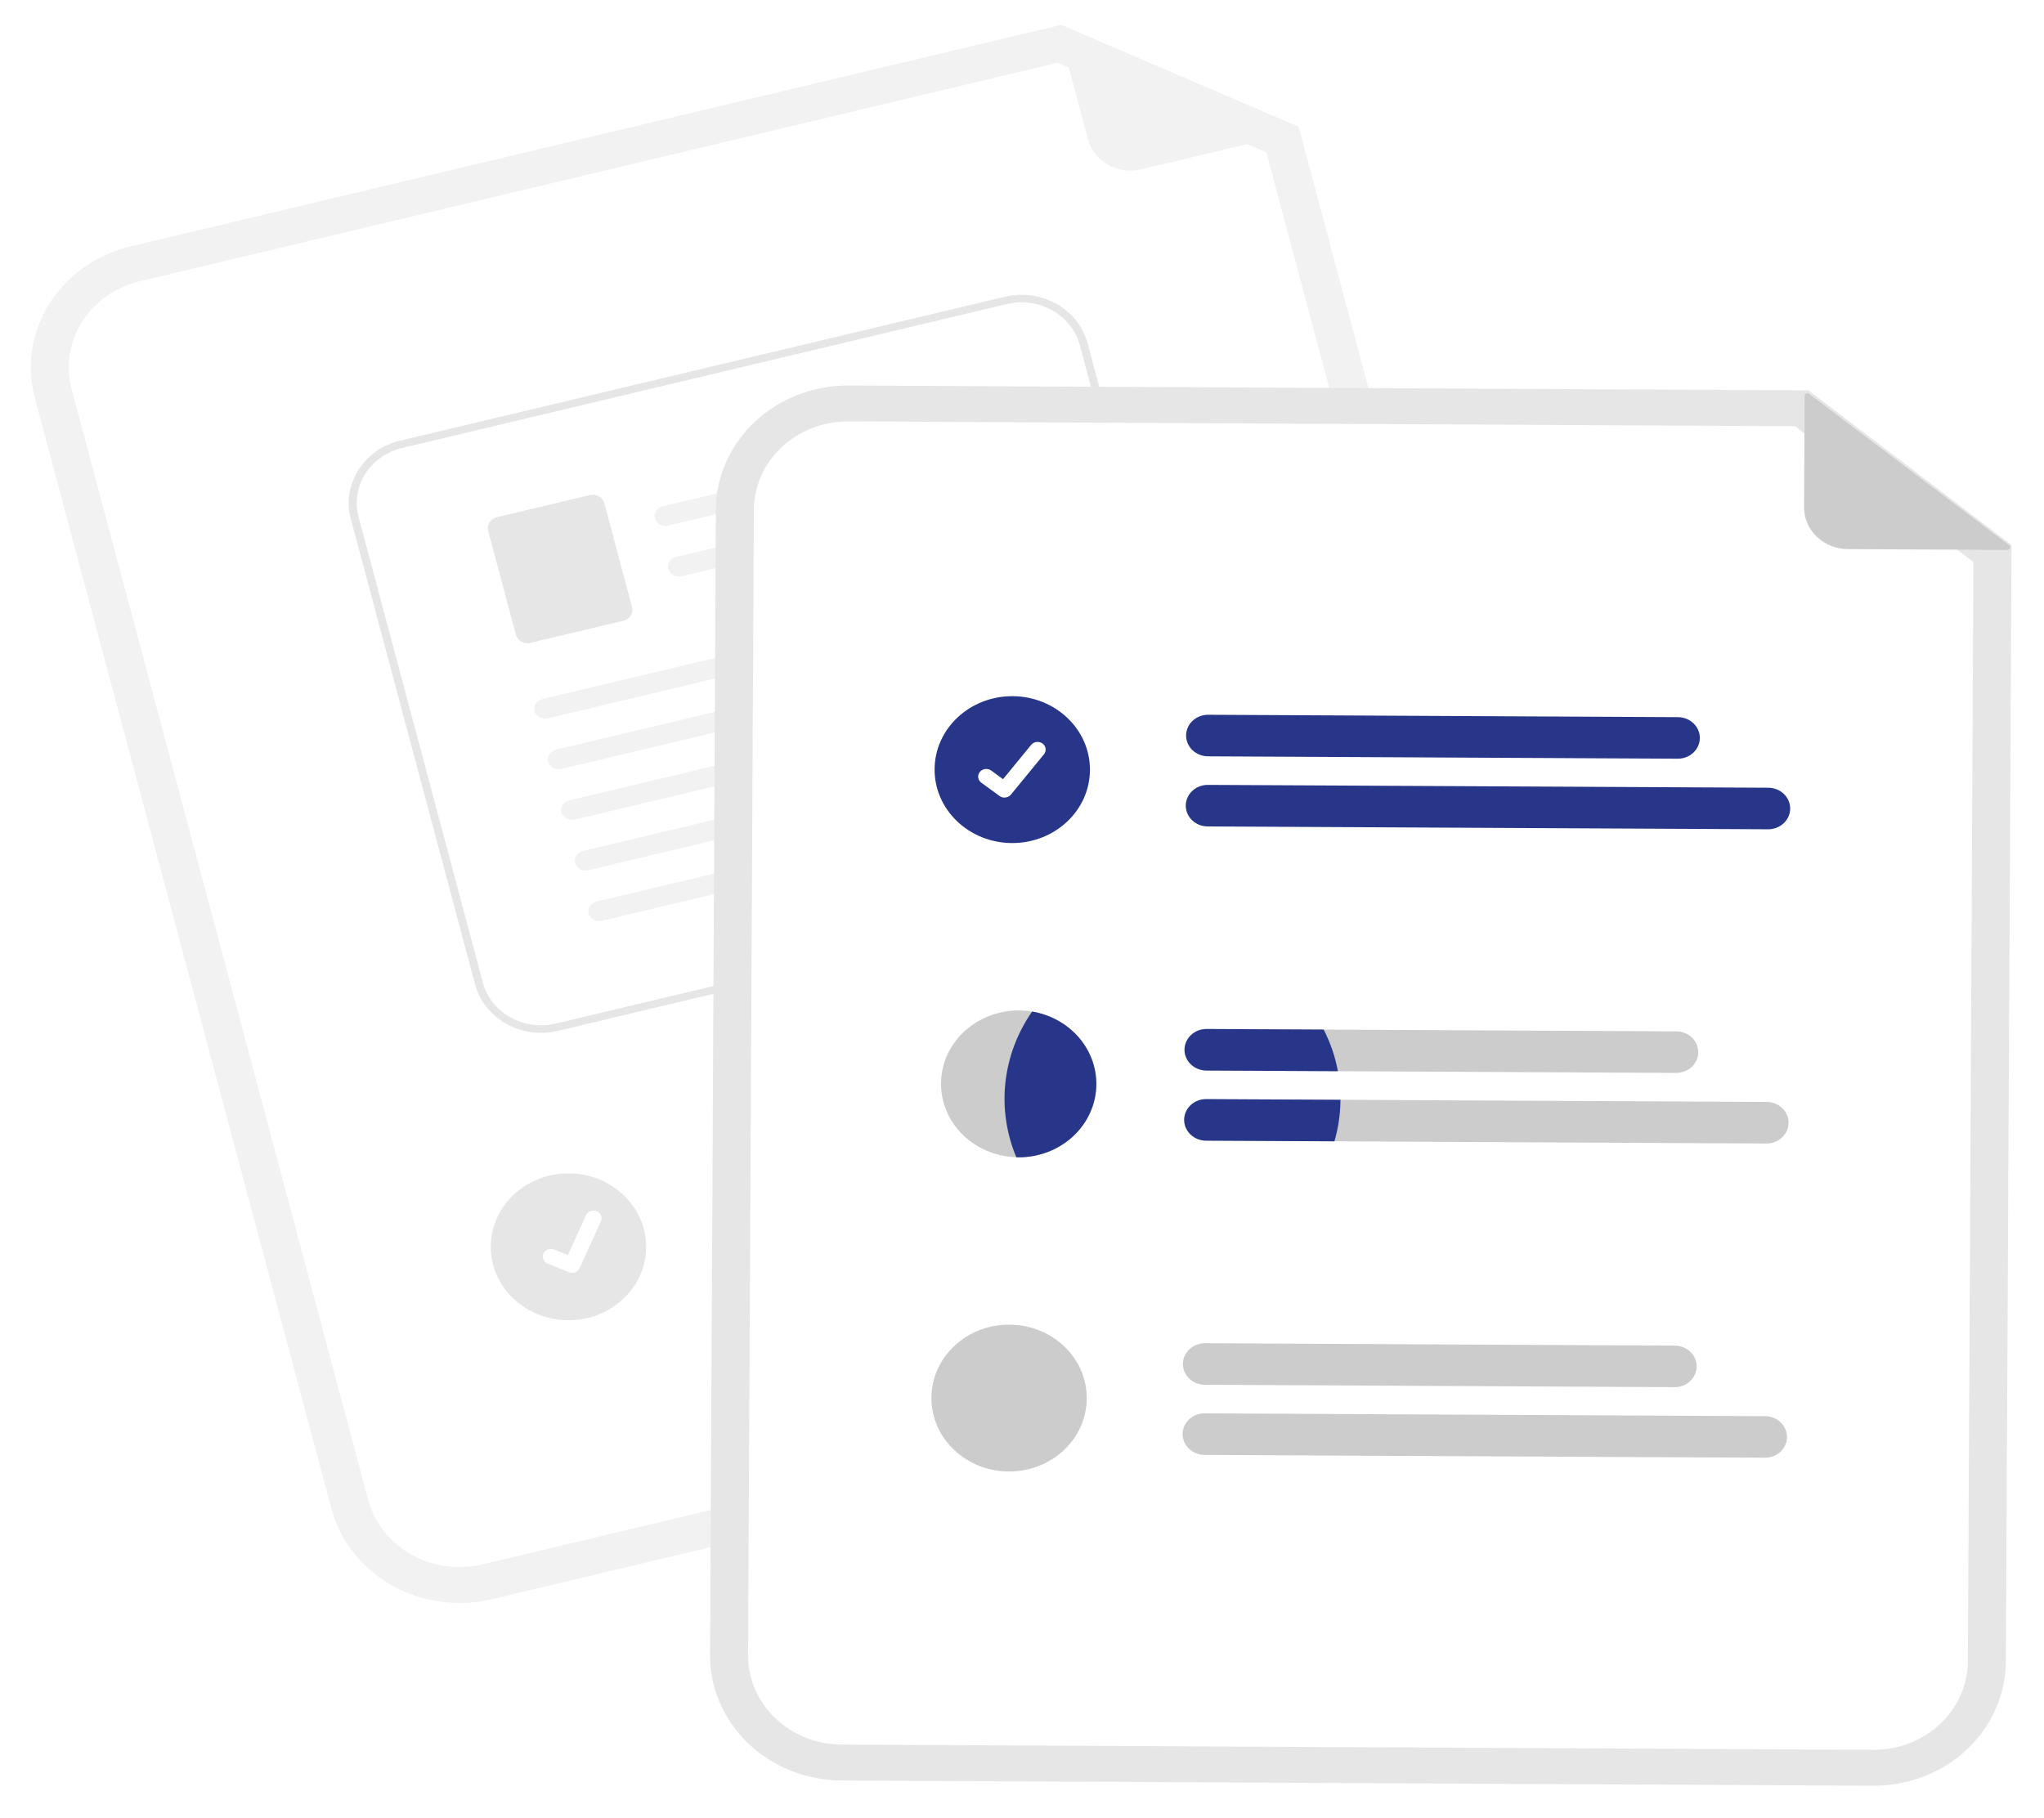 <svg width="416" height="370" viewBox="0 0 416 370" fill="none" xmlns="http://www.w3.org/2000/svg">
<g filter="url(#filter0_d_2_2)">
<rect width="470.48" height="478.616" transform="translate(-22.05 -50.993) rotate(0.29)" fill="white"/>
<path d="M303.681 273.059L100.061 321.542C93.154 323.179 85.841 322.158 79.726 318.703C73.611 315.249 69.193 309.643 67.443 303.116L7.082 76.994C5.347 70.463 6.422 63.549 10.073 57.77C13.723 51.99 19.649 47.817 26.552 46.166L215.987 1.06L264.31 21.802L323.151 242.23C324.886 248.761 323.811 255.675 320.161 261.455C316.51 267.234 310.584 271.407 303.681 273.059V273.059Z" fill="#F2F2F2"/>
<path d="M28.445 53.255C23.529 54.431 19.309 57.403 16.709 61.519C14.11 65.635 13.344 70.558 14.58 75.209L74.941 301.331C76.187 305.979 79.333 309.971 83.688 312.431C88.042 314.891 93.25 315.618 98.169 314.452L301.788 265.969C306.704 264.793 310.925 261.821 313.524 257.706C316.123 253.59 316.889 248.667 315.654 244.016L257.724 27.002L215.257 8.774L28.445 53.255Z" fill="white"/>
<path d="M263.788 22.964L232.275 30.467C229.974 31.015 227.537 30.676 225.5 29.526C223.463 28.375 221.992 26.506 221.411 24.331L215.536 2.322C215.511 2.226 215.514 2.125 215.547 2.03C215.579 1.936 215.639 1.852 215.719 1.788C215.8 1.724 215.898 1.683 216.002 1.669C216.106 1.656 216.212 1.67 216.308 1.711L263.88 21.969C263.986 22.015 264.075 22.09 264.133 22.184C264.192 22.279 264.218 22.389 264.208 22.498C264.198 22.607 264.152 22.711 264.077 22.794C264.001 22.878 263.9 22.937 263.788 22.964V22.964Z" fill="#F2F2F2"/>
<path d="M246.253 215.717L153.548 237.791C152.978 237.927 152.386 237.955 151.805 237.874C151.224 237.793 150.665 237.605 150.16 237.32C149.656 237.035 149.216 236.659 148.865 236.213C148.514 235.768 148.26 235.261 148.116 234.723C147.972 234.184 147.942 233.624 148.027 233.075C148.112 232.525 148.311 231.997 148.612 231.52C148.913 231.044 149.311 230.628 149.782 230.296C150.253 229.965 150.789 229.725 151.358 229.589L244.063 207.515C244.633 207.38 245.225 207.351 245.807 207.432C246.388 207.513 246.947 207.701 247.451 207.986C247.955 208.271 248.395 208.647 248.746 209.093C249.097 209.539 249.352 210.045 249.495 210.584C249.639 211.122 249.669 211.682 249.584 212.232C249.499 212.781 249.3 213.309 248.999 213.786C248.698 214.263 248.301 214.679 247.829 215.01C247.358 215.341 246.823 215.582 246.253 215.717Z" fill="#CCCCCC"/>
<path d="M267.838 225.299L157.243 251.632C156.092 251.906 154.874 251.737 153.855 251.161C152.836 250.586 152.101 249.651 151.811 248.564C151.52 247.476 151.699 246.324 152.307 245.361C152.915 244.399 153.903 243.704 155.053 243.43L265.649 217.097C266.799 216.824 268.016 216.994 269.034 217.569C270.052 218.145 270.787 219.079 271.077 220.166C271.367 221.253 271.189 222.404 270.581 223.367C269.974 224.329 268.988 225.024 267.838 225.299V225.299Z" fill="#CCCCCC"/>
<path d="M115.62 264.75C124.351 264.794 131.464 258.138 131.505 249.883C131.547 241.627 124.503 234.899 115.771 234.855C107.04 234.811 99.928 241.467 99.886 249.722C99.844 257.978 106.888 264.706 115.62 264.75Z" fill="#E6E6E6"/>
<path d="M236.606 176.549L113.484 205.854C109.926 206.697 106.159 206.171 103.009 204.391C99.859 202.611 97.583 199.723 96.682 196.361L71.391 101.581C70.498 98.217 71.052 94.655 72.933 91.678C74.813 88.701 77.867 86.552 81.423 85.701L204.545 56.396C208.103 55.553 211.87 56.079 215.02 57.859C218.17 59.639 220.446 62.527 221.347 65.89L246.638 160.669C247.531 164.034 246.977 167.595 245.096 170.572C243.216 173.549 240.162 175.699 236.606 176.549Z" fill="white"/>
<path d="M236.606 176.549L113.484 205.854C109.926 206.697 106.159 206.171 103.009 204.391C99.859 202.611 97.583 199.723 96.682 196.361L71.391 101.581C70.498 98.217 71.052 94.655 72.933 91.678C74.813 88.701 77.867 86.552 81.423 85.701L204.545 56.396C208.103 55.553 211.87 56.079 215.02 57.859C218.17 59.639 220.446 62.527 221.347 65.89L246.638 160.669C247.531 164.034 246.977 167.595 245.096 170.572C243.216 173.549 240.162 175.699 236.606 176.549ZM81.821 87.194C78.683 87.944 75.989 89.841 74.33 92.468C72.671 95.094 72.181 98.237 72.97 101.206L98.26 195.985C99.056 198.952 101.064 201.5 103.843 203.071C106.622 204.641 109.946 205.105 113.086 204.362L236.208 175.057C239.346 174.306 242.04 172.41 243.699 169.783C245.359 167.156 245.848 164.013 245.059 161.045L219.769 66.265C218.973 63.298 216.965 60.75 214.186 59.18C211.407 57.609 208.082 57.145 204.943 57.889L81.821 87.194Z" fill="#E6E6E6"/>
<path d="M198.145 88.189L136.007 102.979C135.464 103.119 134.884 103.06 134.386 102.812C133.887 102.564 133.506 102.146 133.321 101.643C133.235 101.38 133.206 101.104 133.236 100.83C133.267 100.557 133.356 100.292 133.498 100.052C133.641 99.812 133.833 99.603 134.064 99.436C134.295 99.269 134.56 99.148 134.842 99.081L198.094 84.026C200.64 85.261 199.956 87.758 198.144 88.189L198.145 88.189Z" fill="#F2F2F2"/>
<path d="M200.895 98.496L138.757 113.285C138.214 113.426 137.634 113.366 137.136 113.118C136.637 112.87 136.256 112.452 136.071 111.949C135.985 111.686 135.956 111.41 135.987 111.136C136.017 110.863 136.106 110.598 136.249 110.358C136.391 110.119 136.583 109.909 136.814 109.742C137.045 109.575 137.31 109.454 137.592 109.387L200.845 94.332C203.39 95.567 202.706 98.064 200.894 98.496L200.895 98.496Z" fill="#F2F2F2"/>
<path d="M126.89 122.351L107.926 126.864C107.307 127.011 106.651 126.919 106.103 126.61C105.555 126.3 105.159 125.797 105.002 125.212L99.355 104.051C99.2 103.465 99.296 102.845 99.623 102.327C99.951 101.809 100.482 101.434 101.101 101.287L120.065 96.773C120.684 96.626 121.34 96.718 121.888 97.028C122.437 97.337 122.833 97.84 122.99 98.425L128.636 119.586C128.792 120.172 128.695 120.792 128.368 121.31C128.041 121.828 127.509 122.203 126.89 122.351L126.89 122.351Z" fill="#E6E6E6"/>
<path d="M206.345 119.641L111.511 142.213C110.968 142.353 110.388 142.293 109.89 142.045C109.391 141.797 109.011 141.379 108.825 140.876C108.739 140.614 108.71 140.337 108.741 140.064C108.771 139.79 108.86 139.526 109.003 139.286C109.145 139.046 109.338 138.836 109.569 138.669C109.8 138.502 110.064 138.381 110.346 138.314L206.295 115.477C208.841 116.712 208.157 119.209 206.345 119.641L206.345 119.641Z" fill="#F2F2F2"/>
<path d="M209.096 129.95L114.262 152.522C113.719 152.662 113.139 152.603 112.641 152.355C112.142 152.106 111.762 151.689 111.576 151.186C111.49 150.923 111.461 150.647 111.492 150.373C111.522 150.1 111.611 149.835 111.754 149.595C111.896 149.355 112.089 149.146 112.32 148.979C112.551 148.812 112.815 148.691 113.097 148.624L209.046 125.786C211.592 127.022 210.908 129.519 209.096 129.95L209.096 129.95Z" fill="#F2F2F2"/>
<path d="M211.845 140.253L117.011 162.825C116.468 162.965 115.889 162.905 115.39 162.657C114.891 162.409 114.511 161.991 114.325 161.488C114.239 161.226 114.21 160.949 114.241 160.676C114.271 160.402 114.36 160.137 114.503 159.898C114.645 159.658 114.838 159.448 115.069 159.281C115.3 159.114 115.564 158.993 115.846 158.926L211.795 136.089C214.341 137.324 213.657 139.821 211.845 140.253V140.253Z" fill="#F2F2F2"/>
<path d="M214.596 150.561L119.762 173.133C119.219 173.274 118.639 173.214 118.141 172.966C117.642 172.718 117.261 172.3 117.076 171.797C116.99 171.534 116.961 171.258 116.991 170.984C117.022 170.711 117.111 170.446 117.253 170.206C117.396 169.967 117.588 169.757 117.819 169.59C118.05 169.423 118.315 169.302 118.597 169.235L214.546 146.397C217.092 147.633 216.408 150.13 214.596 150.561L214.596 150.561Z" fill="#F2F2F2"/>
<path d="M217.345 160.864L122.511 183.436C121.968 183.577 121.389 183.517 120.89 183.269C120.391 183.021 120.011 182.603 119.825 182.1C119.739 181.838 119.71 181.561 119.741 181.288C119.771 181.014 119.86 180.749 120.003 180.51C120.145 180.27 120.338 180.06 120.569 179.893C120.8 179.726 121.064 179.605 121.346 179.538L217.295 156.701C219.841 157.936 219.157 160.433 217.345 160.864V160.864Z" fill="#F2F2F2"/>
<path d="M116.836 255.048C116.491 255.131 116.127 255.105 115.799 254.975L115.778 254.967L111.48 253.219C111.281 253.138 111.1 253.021 110.949 252.874C110.797 252.727 110.678 252.553 110.597 252.362C110.517 252.171 110.477 251.968 110.48 251.762C110.483 251.557 110.529 251.355 110.615 251.166C110.701 250.978 110.825 250.807 110.981 250.664C111.136 250.521 111.32 250.409 111.522 250.333C111.724 250.258 111.939 250.221 112.157 250.224C112.374 250.227 112.588 250.271 112.787 250.352L115.572 251.489L119.27 243.374C119.356 243.185 119.48 243.015 119.636 242.872C119.791 242.73 119.975 242.617 120.176 242.542C120.378 242.466 120.593 242.429 120.81 242.432C121.026 242.435 121.24 242.478 121.439 242.559L121.44 242.559L121.418 242.612L121.441 242.559C121.842 242.724 122.159 243.032 122.321 243.416C122.482 243.801 122.476 244.231 122.303 244.611L117.952 254.152C117.851 254.372 117.698 254.567 117.505 254.722C117.311 254.877 117.083 254.988 116.836 255.046L116.836 255.048Z" fill="white"/>
<path d="M381.249 359.504L171.246 358.441C164.124 358.397 157.31 355.685 152.299 350.898C147.287 346.112 144.487 339.642 144.514 332.909L145.694 99.732C145.736 92.999 148.602 86.558 153.661 81.823C158.721 77.088 165.562 74.444 172.684 74.472L368.058 75.462L409.39 106.938L408.239 334.245C408.197 340.978 405.332 347.418 400.272 352.154C395.212 356.889 388.371 359.533 381.249 359.504V359.504Z" fill="#E6E6E6"/>
<path d="M172.647 81.783C167.575 81.763 162.704 83.646 159.1 87.018C155.497 90.39 153.457 94.977 153.427 99.771L152.246 332.948C152.228 337.743 154.221 342.35 157.79 345.759C161.359 349.167 166.211 351.099 171.283 351.13L381.286 352.193C386.358 352.214 391.229 350.331 394.833 346.959C398.436 343.587 400.476 339 400.506 334.206L401.639 110.421L365.316 82.759L172.647 81.783Z" fill="white"/>
<path d="M341.461 150.442L245.85 149.957C244.663 149.951 243.528 149.5 242.693 148.703C241.858 147.905 241.392 146.827 241.398 145.706C241.404 144.584 241.88 143.511 242.723 142.722C243.566 141.933 244.706 141.493 245.892 141.499L341.504 141.984C342.69 141.99 343.826 142.441 344.661 143.238C345.496 144.036 345.961 145.114 345.956 146.235C345.95 147.357 345.473 148.43 344.631 149.219C343.788 150.008 342.648 150.448 341.461 150.442V150.442Z" fill="#273689"/>
<path d="M359.84 164.808L245.777 164.23C244.592 164.223 243.458 163.771 242.625 162.974C241.791 162.177 241.326 161.099 241.332 159.979C241.337 158.858 241.813 157.786 242.655 156.997C243.496 156.208 244.635 155.768 245.82 155.772L359.883 156.35C360.471 156.352 361.053 156.464 361.595 156.679C362.138 156.894 362.63 157.208 363.044 157.603C363.458 157.998 363.785 158.466 364.008 158.98C364.231 159.495 364.344 160.046 364.341 160.602C364.338 161.158 364.219 161.707 363.992 162.22C363.764 162.732 363.431 163.197 363.013 163.587C362.595 163.978 362.1 164.287 361.556 164.497C361.011 164.706 360.428 164.812 359.84 164.808V164.808Z" fill="#273689"/>
<path d="M341.181 205.945L245.572 205.461C244.386 205.455 243.246 205.895 242.403 206.684C241.56 207.473 241.084 208.546 241.078 209.667C241.072 210.789 241.538 211.867 242.373 212.664C243.208 213.461 244.343 213.913 245.529 213.919L341.138 214.403C342.324 214.409 343.464 213.969 344.307 213.18C345.15 212.391 345.626 211.318 345.632 210.197C345.638 209.075 345.172 207.997 344.337 207.2C343.502 206.403 342.367 205.951 341.181 205.945V205.945Z" fill="#CCCCCC"/>
<path d="M359.561 220.314L245.5 219.737C244.314 219.731 243.174 220.17 242.331 220.959C241.488 221.748 241.011 222.821 241.006 223.943C241 225.064 241.466 226.142 242.301 226.939C243.135 227.737 244.271 228.188 245.457 228.194L359.518 228.772C360.704 228.778 361.844 228.338 362.687 227.549C363.53 226.76 364.007 225.687 364.012 224.566C364.018 223.444 363.552 222.366 362.718 221.569C361.883 220.771 360.747 220.32 359.561 220.314Z" fill="#CCCCCC"/>
<path d="M340.813 278.37L245.202 277.886C244.015 277.88 242.88 277.428 242.045 276.631C241.21 275.834 240.744 274.756 240.75 273.634C240.756 272.513 241.233 271.439 242.075 270.65C242.918 269.862 244.058 269.422 245.245 269.428L340.856 269.912C342.043 269.918 343.178 270.369 344.013 271.167C344.848 271.964 345.314 273.042 345.308 274.164C345.302 275.285 344.826 276.358 343.983 277.147C343.14 277.936 342 278.376 340.813 278.37V278.37Z" fill="#CCCCCC"/>
<path d="M359.193 292.736L245.13 292.159C243.944 292.151 242.81 291.699 241.977 290.902C241.143 290.105 240.678 289.028 240.684 287.907C240.69 286.787 241.165 285.714 242.007 284.925C242.849 284.137 243.987 283.696 245.172 283.701L359.235 284.278C359.823 284.281 360.405 284.392 360.947 284.607C361.49 284.822 361.982 285.136 362.396 285.531C362.81 285.926 363.138 286.394 363.36 286.909C363.583 287.423 363.696 287.974 363.693 288.53C363.69 289.086 363.572 289.636 363.344 290.148C363.116 290.66 362.784 291.125 362.366 291.516C361.948 291.907 361.452 292.215 360.908 292.425C360.363 292.634 359.78 292.74 359.193 292.736Z" fill="#CCCCCC"/>
<path d="M205.944 167.611C214.676 167.655 221.788 160.999 221.83 152.743C221.871 144.488 214.827 137.76 206.095 137.716C197.364 137.672 190.252 144.328 190.21 152.583C190.168 160.838 197.213 167.566 205.944 167.611Z" fill="#273689"/>
<path d="M204.424 158.357C204.069 158.356 203.723 158.246 203.439 158.042L203.422 158.03L199.72 155.324C199.548 155.198 199.404 155.042 199.296 154.864C199.188 154.686 199.118 154.489 199.09 154.286C199.063 154.082 199.078 153.875 199.135 153.677C199.192 153.479 199.289 153.294 199.422 153.132C199.555 152.969 199.721 152.833 199.909 152.732C200.098 152.63 200.306 152.565 200.521 152.539C200.737 152.513 200.955 152.528 201.165 152.583C201.374 152.637 201.57 152.73 201.742 152.856L204.139 154.613L209.862 147.627C209.995 147.466 210.16 147.33 210.348 147.228C210.536 147.127 210.744 147.061 210.959 147.035C211.174 147.01 211.392 147.024 211.601 147.078C211.81 147.132 212.006 147.225 212.177 147.35L212.178 147.351L212.142 147.397L212.179 147.351C212.524 147.605 212.75 147.978 212.805 148.388C212.86 148.799 212.741 149.213 212.473 149.54L205.742 157.753C205.586 157.943 205.387 158.095 205.158 158.2C204.93 158.304 204.679 158.358 204.426 158.356L204.424 158.357Z" fill="white"/>
<path d="M223.131 216.714C223.121 218.677 222.703 220.619 221.9 222.429C221.097 224.239 219.924 225.882 218.45 227.263C216.975 228.644 215.226 229.737 213.304 230.479C211.382 231.22 209.324 231.597 207.248 231.587C207.112 231.589 206.976 231.583 206.841 231.569C203.733 231.478 200.721 230.522 198.184 228.822C195.646 227.121 193.695 224.751 192.575 222.007C191.454 219.264 191.214 216.27 191.884 213.4C192.555 210.529 194.106 207.91 196.343 205.869C198.581 203.829 201.406 202.458 204.464 201.928C207.522 201.398 210.679 201.733 213.538 202.891C216.397 204.048 218.832 205.977 220.538 208.436C222.245 210.895 223.146 213.774 223.131 216.714V216.714Z" fill="#CCCCCC"/>
<path d="M205.296 295.539C214.028 295.583 221.14 288.927 221.182 280.672C221.224 272.417 214.179 265.689 205.448 265.644C196.716 265.6 189.604 272.256 189.562 280.512C189.52 288.767 196.565 295.495 205.296 295.539Z" fill="#CCCCCC"/>
<path d="M408.577 107.941L376.076 107.776C373.704 107.764 371.433 106.861 369.763 105.267C368.093 103.672 367.162 101.516 367.173 99.273L367.288 76.578C367.288 76.478 367.319 76.381 367.375 76.297C367.431 76.213 367.511 76.146 367.606 76.103C367.701 76.06 367.807 76.044 367.911 76.055C368.015 76.067 368.114 76.106 368.196 76.168L408.929 106.999C409.02 107.068 409.086 107.162 409.118 107.267C409.149 107.373 409.146 107.485 409.107 107.588C409.068 107.692 408.997 107.781 408.902 107.845C408.807 107.908 408.693 107.941 408.577 107.941Z" fill="#CCCCCC"/>
<path d="M223.131 216.714C223.121 218.677 222.703 220.619 221.9 222.429C221.097 224.239 219.924 225.882 218.449 227.263C216.975 228.644 215.226 229.737 213.304 230.479C211.382 231.22 209.324 231.597 207.248 231.587C207.112 231.589 206.976 231.583 206.841 231.569C204.823 226.743 204.062 221.528 204.622 216.367C205.182 211.205 207.047 206.247 210.06 201.911C213.734 202.525 217.062 204.348 219.453 207.057C221.845 209.766 223.148 213.187 223.131 216.714V216.714Z" fill="#273689"/>
<path d="M241.074 209.671C241.082 208.549 241.56 207.476 242.403 206.687C243.246 205.898 244.386 205.457 245.572 205.461L269.397 205.582C270.775 208.265 271.75 211.117 272.293 214.054L245.529 213.919C244.344 213.912 243.209 213.462 242.373 212.665C241.538 211.869 241.071 210.792 241.074 209.671V209.671Z" fill="#273689"/>
<path d="M272.817 219.875C272.804 222.731 272.39 225.573 271.586 228.326L245.457 228.194C244.271 228.188 243.135 227.737 242.301 226.939C241.466 226.142 241 225.064 241.006 223.943C241.011 222.821 241.488 221.748 242.331 220.959C243.174 220.17 244.314 219.731 245.5 219.737L272.817 219.875Z" fill="#273689"/>
</g>
<defs>
<filter id="filter0_d_2_2" x="-28.474" y="-50.993" width="480.898" height="488.993" filterUnits="userSpaceOnUse" color-interpolation-filters="sRGB">
<feFlood flood-opacity="0" result="BackgroundImageFix"/>
<feColorMatrix in="SourceAlpha" type="matrix" values="0 0 0 0 0 0 0 0 0 0 0 0 0 0 0 0 0 0 127 0" result="hardAlpha"/>
<feOffset dy="4"/>
<feGaussianBlur stdDeviation="2"/>
<feComposite in2="hardAlpha" operator="out"/>
<feColorMatrix type="matrix" values="0 0 0 0 0 0 0 0 0 0 0 0 0 0 0 0 0 0 0.25 0"/>
<feBlend mode="normal" in2="BackgroundImageFix" result="effect1_dropShadow_2_2"/>
<feBlend mode="normal" in="SourceGraphic" in2="effect1_dropShadow_2_2" result="shape"/>
</filter>
</defs>
</svg>
